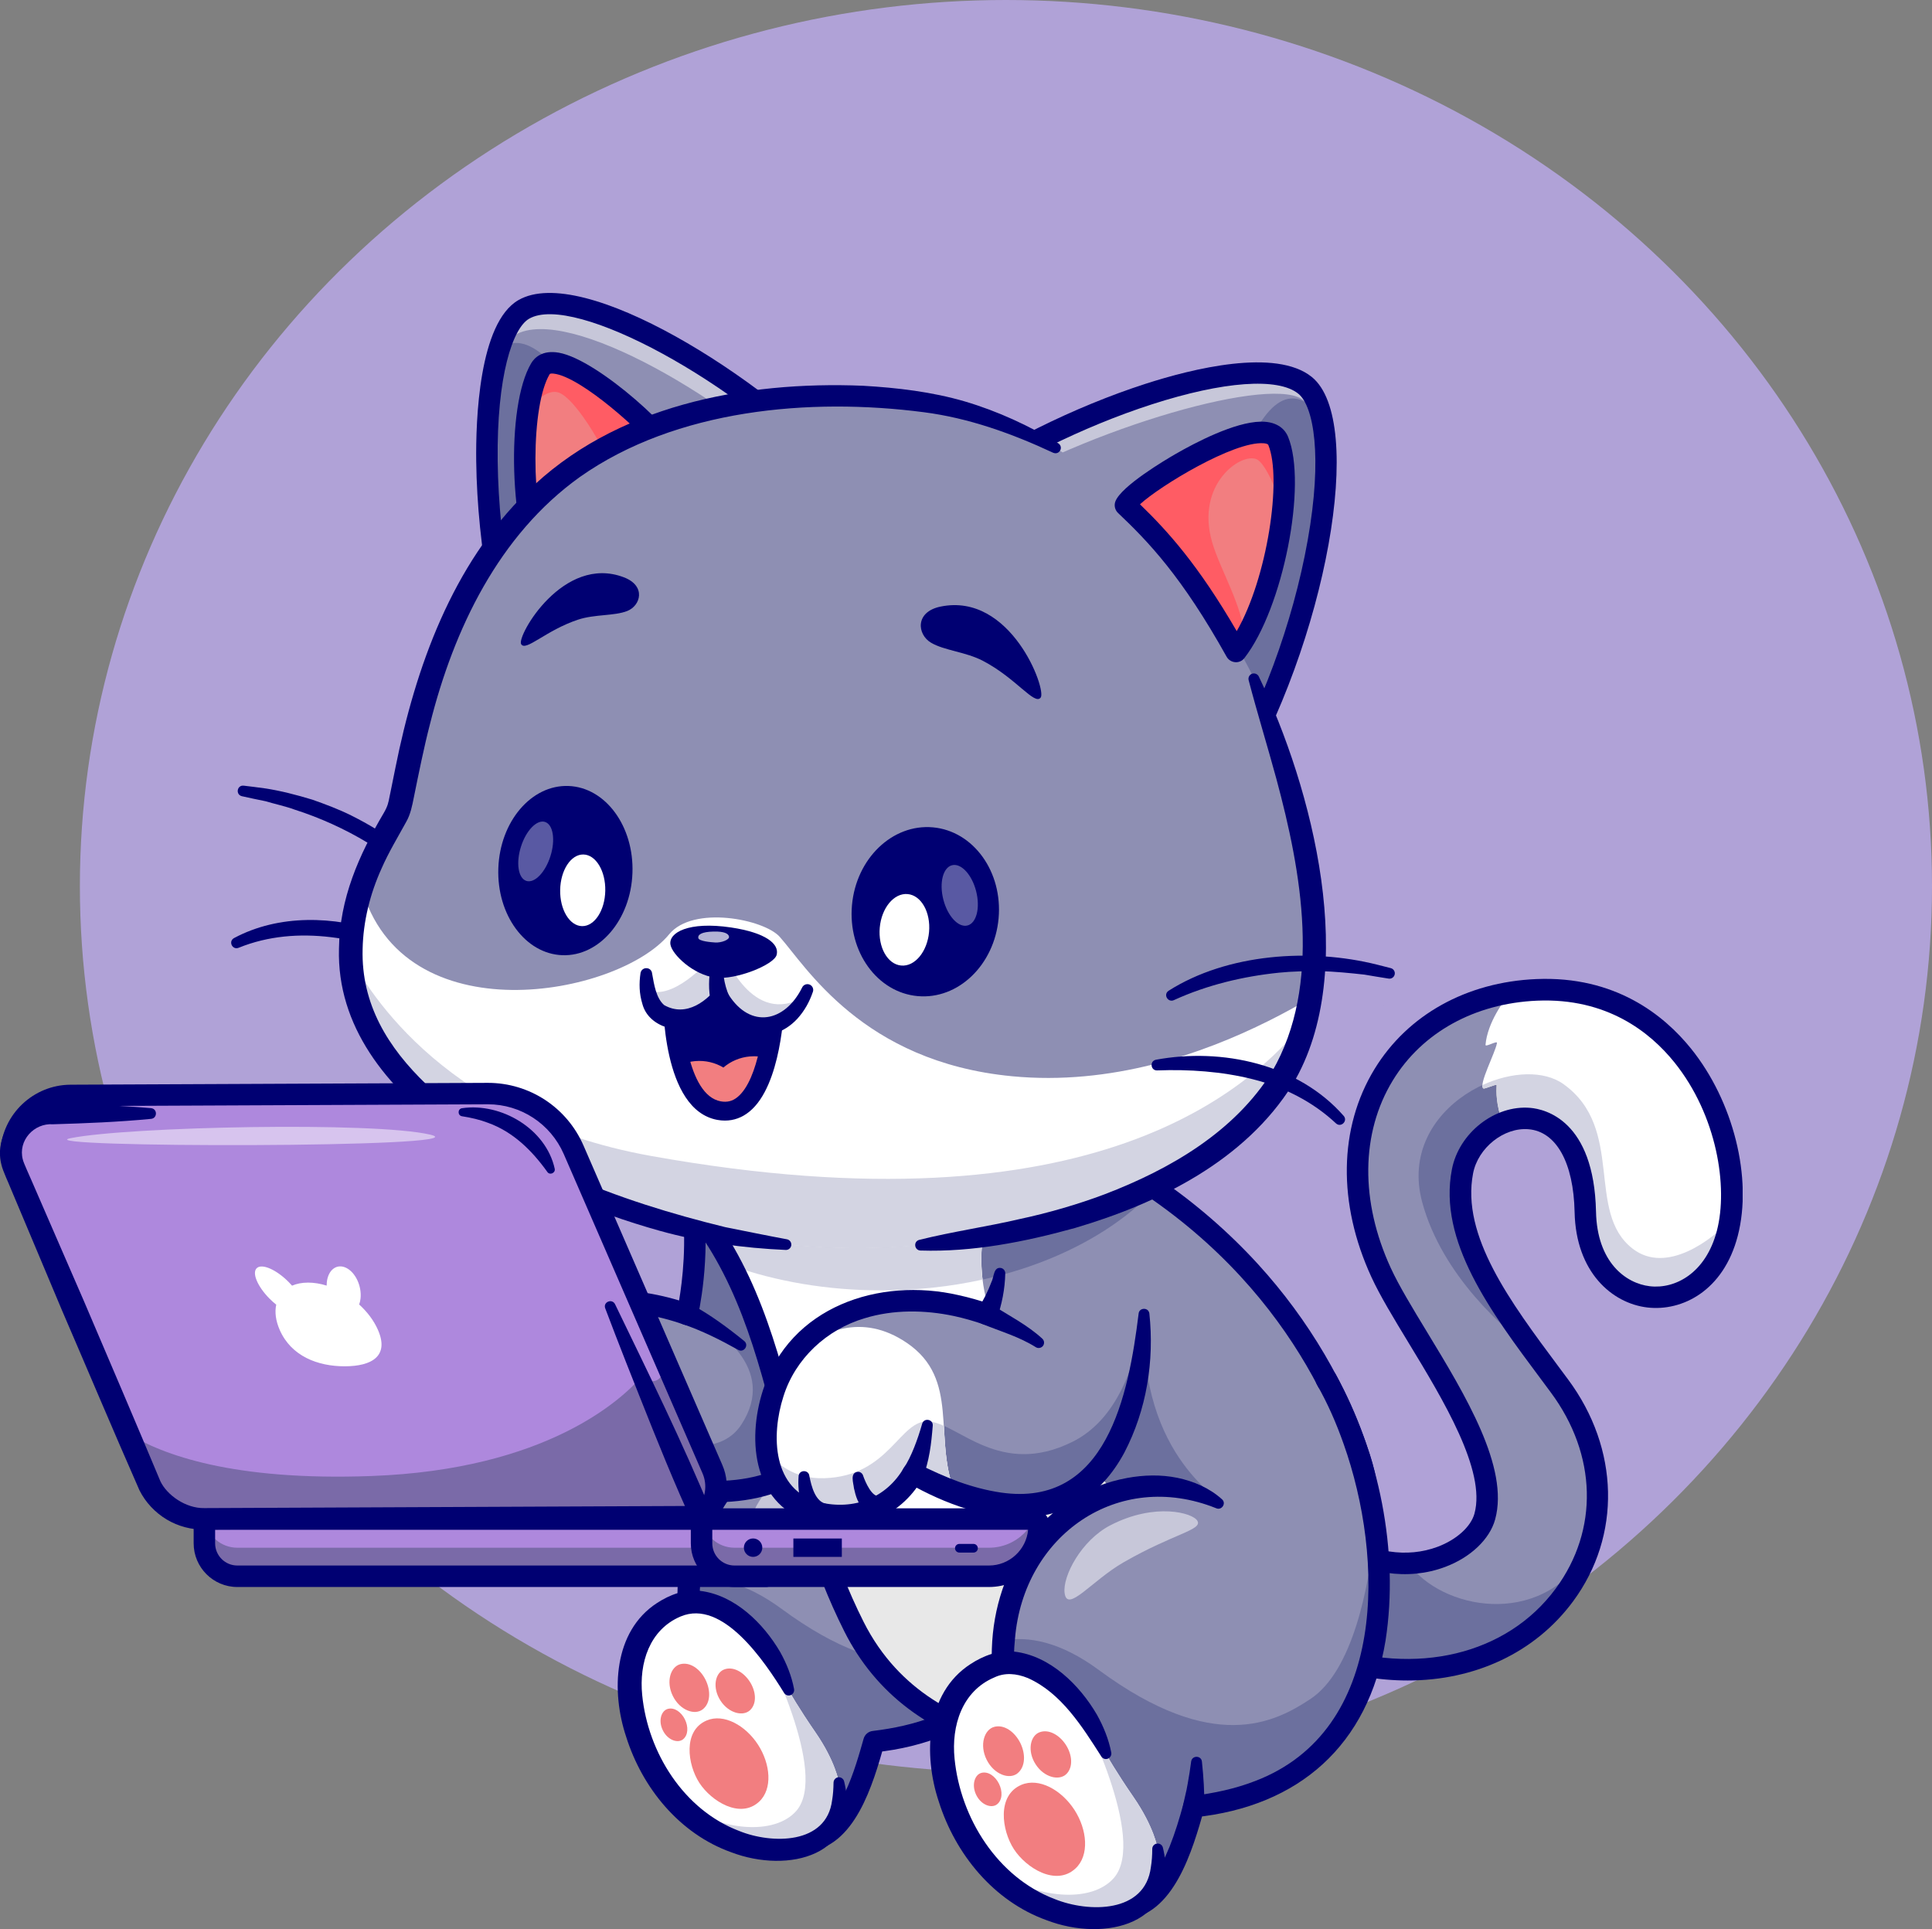 <svg width="653" height="652" viewBox="0 0 653 652" fill="none" xmlns="http://www.w3.org/2000/svg">
<rect x="0" y="0" width="653" height="652" fill="#808080" stroke="none"/>
<ellipse cx="340" cy="299.5" rx="313" ry="299.5" fill="#B0A2D7"/>
<g clip-path="url(#clip0_223_835)">
<path d="M295.366 588.598C291.028 604.911 283.831 623.871 270.06 621.964C264.711 621.224 243.159 589.494 238.782 575.945C233.569 559.808 231.955 545.889 232.966 534.112C236.856 487.665 281.166 474.448 303.691 489.261L338.858 448.479C345.977 460.763 352.241 478.594 354.886 497.457C360.527 537.772 349.673 582.797 295.366 588.598Z" fill="#8E8FB3"/>
<path d="M295.366 588.598C291.028 604.911 283.831 623.871 270.06 621.964C264.711 621.224 243.159 589.494 238.782 575.945C233.569 559.808 231.955 545.889 232.966 534.112C241.038 532.652 251.484 534.404 264.244 543.806C301.823 571.488 321.897 561.093 333.645 553.306C347.397 544.176 352.766 517.157 354.867 497.457C360.527 537.772 349.673 582.798 295.366 588.598Z" fill="#6C709E"/>
<path d="M302.679 490.799C284.862 483.402 263.971 487.315 250.686 501.428C241.603 510.811 237.226 524.184 236.545 537.188C235.962 550.6 238.646 564.285 243.003 576.899C248.936 590.37 257.319 603.14 266.714 614.489C268.037 615.949 269.282 617.389 270.877 618.44C270.896 618.46 270.974 618.499 270.838 618.44C270.799 618.421 270.74 618.401 270.682 618.401C270.643 618.401 270.526 618.401 270.643 618.401C271.421 618.499 272.296 618.518 273.074 618.421C284.006 616.688 289.199 597.047 291.884 587.684C292.292 586.185 293.557 585.172 294.996 585.017C302.018 584.18 308.923 582.7 315.4 580.189C359.049 563.604 357.668 506.996 344.441 469.756C342.068 463.002 339.208 456.402 335.688 450.29C333.431 446.144 339.422 442.542 341.99 446.689C356.228 472.501 362.939 504.913 358.387 534.171C352.805 568.509 329.989 588.657 295.755 592.239C295.755 592.239 298.886 589.552 298.867 589.572C295.152 602.634 289.024 624.592 272.685 625.76C271.518 625.76 270.312 625.779 269.165 625.526C267.492 625.156 266.189 624.125 264.924 623.073C257.941 616.435 252.69 608.318 247.438 600.356C242.945 593.115 238.451 585.756 235.514 577.639C231.255 564.558 228.512 550.697 229.018 536.857C229.835 509.974 246.076 485.758 273.561 480.716C278.949 479.743 284.551 479.587 289.958 480.677C295.346 481.787 300.617 484.084 304.644 487.782C306.2 489.164 304.527 491.637 302.679 490.799Z" fill="#000072"/>
<path d="M283.52 602.283C283.773 604.385 285.29 614.566 278.462 620.426C266.539 630.685 234.581 625.273 219.681 595.859C209.158 575.069 209.567 550.347 229.154 542.482C242.497 537.129 259.439 552.683 266.675 571.507C266.675 571.507 269.982 577.347 275.661 585.562C282.353 595.275 283.52 602.283 283.52 602.283Z" fill="white"/>
<path d="M278.462 620.426C268.484 629.03 244.423 626.616 228.142 608.318C243.664 619.414 261.968 620.251 269.145 612.036C280.252 599.324 258.194 556.635 257.63 555.564C261.307 560.216 264.458 565.706 266.675 571.507C266.675 571.507 269.982 577.347 275.661 585.562C282.372 595.275 283.52 602.283 283.52 602.283C283.753 604.386 285.27 614.547 278.462 620.426Z" fill="#D3D4E2"/>
<path d="M285.309 602.069C291.514 627.298 266.325 633.352 247.127 626.013C229.698 619.784 217.075 604.308 211.628 586.963C206.552 571.78 207.252 551.379 222.093 541.762C226.333 538.998 231.507 537.032 236.604 537.675C248.372 539.057 258.039 548.673 263.699 558.348C265.878 562.28 267.57 566.465 268.387 570.845C268.581 571.838 267.92 572.811 266.908 573.006C266.13 573.142 265.391 572.792 265.002 572.149C258.525 561.696 244.306 540.283 230.029 546.337C219.506 550.795 215.966 562.085 217.055 572.87C218.981 592.336 231.118 611.705 249.811 618.81C260.859 623.307 279.357 623.443 281.244 608.454C281.575 606.546 281.691 604.6 281.73 602.478C281.75 601.466 282.567 600.648 283.578 600.668C284.415 600.687 285.115 601.271 285.309 602.069Z" fill="#000072"/>
<path d="M256.21 589.669C260.412 596.171 261.209 604.619 256.58 608.921C250.161 614.878 240.377 608.746 236.37 602.556C232.363 596.366 230.768 584.939 238.821 581.493C244.618 579.002 252.009 583.167 256.21 589.669Z" fill="#F27E80"/>
<path d="M253.409 568.334C255.51 571.565 255.899 575.634 253.584 577.931C251.27 580.228 246.329 579.118 243.509 574.758C240.688 570.397 241.7 565.433 244.734 564.246C247.769 563.078 251.309 565.102 253.409 568.334Z" fill="#F27E80"/>
<path d="M238.471 567.73C240.26 571.351 240.202 575.614 237.518 577.717C234.834 579.819 229.835 578.086 227.423 573.22C225.011 568.353 226.645 563.331 229.932 562.455C233.239 561.598 236.681 564.11 238.471 567.73Z" fill="#F27E80"/>
<path d="M231.488 581.104C232.694 583.537 232.655 586.418 230.846 587.859C229.037 589.28 225.653 588.112 224.038 584.822C222.404 581.532 223.513 578.145 225.73 577.561C227.967 576.958 230.282 578.671 231.488 581.104Z" fill="#F27E80"/>
<g opacity="0.5">
<path d="M253.02 518.559C252.301 513.069 258.486 501.292 267.978 496.367C282.644 488.756 295.152 492.24 296.591 494.888C298.244 497.905 288.849 498.995 272.413 508.436C261.91 514.491 253.896 525.236 253.02 518.559Z" fill="white"/>
</g>
<path d="M202.019 497.418C202.019 497.418 194.472 513.692 178.6 512.018C170.1 511.103 159.208 505.71 157.749 489.982C157.476 487.101 157.515 483.869 157.963 480.248C161.814 448.265 193.908 430.746 232.305 444.236C232.305 444.236 232.344 444.041 232.441 443.652C233.141 440.323 236.448 423.407 233.939 405.089L285.329 443.983C285.329 443.983 304.041 528.097 202.019 497.418Z" fill="#8E8FB3"/>
<path d="M202.02 497.418C202.02 497.418 194.473 513.692 178.6 512.018C170.1 511.103 159.208 505.71 157.749 489.982C161.697 492.707 169.731 496.406 181.168 492.571C197.974 486.964 200.366 476.238 200.366 476.238C200.366 476.238 238.257 500.221 250.531 481.533C263.116 462.378 242.186 448.713 232.461 443.652C233.161 440.323 236.468 423.407 233.958 405.089L285.348 443.983C285.329 443.983 304.041 528.097 202.02 497.418Z" fill="#6C709E"/>
<path d="M180.954 515.755C180.059 515.755 179.145 515.716 178.211 515.599C173.893 515.132 165.802 513.283 160.025 506.022C154.928 499.617 153.022 490.799 154.345 479.801C156.173 464.617 164.07 451.964 176.558 444.177C190.835 435.281 209.956 433.646 229.523 439.525C230.613 433.14 232.286 419.708 230.34 405.595C230.068 403.609 231.449 401.779 233.433 401.507C235.437 401.234 237.246 402.617 237.518 404.602C240.397 425.47 236.001 444.294 235.826 445.073C235.592 446.065 234.931 446.922 234.036 447.428C233.141 447.915 232.072 448.012 231.099 447.662C212.251 441.043 193.772 442.016 180.39 450.329C169.808 456.928 163.098 467.693 161.542 480.657C160.452 489.67 161.853 496.678 165.685 501.506C169.828 506.703 175.78 508.046 178.97 508.397C192.002 509.779 198.441 496.444 198.713 495.88C199.471 494.264 201.319 493.427 203.05 493.933C235.592 503.725 258.583 502.635 271.382 490.721C288.266 475.012 281.847 445.053 281.769 444.761C281.341 442.795 282.567 440.868 284.512 440.42C286.476 439.992 288.402 441.218 288.849 443.165C289.161 444.566 296.221 477.523 276.323 496.016C261.89 509.448 237.479 511.336 203.751 501.681C200.775 506.489 193.364 515.755 180.954 515.755Z" fill="#000072"/>
<path d="M584.915 410.851C584.837 411.376 584.76 411.921 584.682 412.447C584.429 413.965 584.157 415.445 583.787 416.846C575.54 448.596 536.521 444.761 535.782 409.624C535.256 384.63 523.702 376.668 512.868 378.186C511.195 378.42 509.523 378.887 507.928 379.549C504.349 381.028 501.061 383.52 498.572 386.654C496.471 389.321 494.954 392.455 494.273 395.901C493.009 402.422 493.534 408.962 495.304 415.503C499.019 429.266 508.317 443.048 518.353 456.733C521.232 460.646 524.169 464.539 527.048 468.452C530.335 472.87 532.922 477.367 534.906 481.942C538.291 489.728 539.886 497.612 539.905 505.301C539.905 512.037 538.719 518.616 536.443 524.768C525.57 554.357 490.11 574.543 446.423 559.145L451.052 520.797C459.689 526.598 468.383 528.7 476.086 528.408C476.981 528.389 477.876 528.311 478.751 528.213C479.062 528.174 479.354 528.135 479.646 528.097C491.161 526.539 499.855 519.687 501.781 512.562C507.908 490.118 476.65 451.691 466.711 430.103C448.193 389.885 463.521 352.276 496.432 339.292C500.925 337.521 505.73 336.217 510.826 335.419C513.568 334.99 516.408 334.718 519.326 334.582C521.446 334.504 523.527 334.504 525.531 334.601C569.452 336.762 588.416 382.041 584.915 410.851Z" fill="#8E8FB3"/>
<path d="M536.462 524.768C525.589 554.357 490.13 574.543 446.442 559.146L451.072 520.797C459.708 526.598 468.403 528.7 476.105 528.408C486.881 543.767 520.415 550.775 536.462 524.768Z" fill="#6C709E"/>
<path d="M480.696 406.315C487.465 431.348 508.9 449.666 518.353 456.733C508.297 443.067 499.019 429.285 495.304 415.522C493.534 408.982 493.028 402.441 494.292 395.92C494.954 392.474 496.49 389.34 498.591 386.673C502.19 382.099 507.461 378.965 512.888 378.205C523.722 376.687 535.276 384.629 535.801 409.643C536.54 444.78 575.559 448.635 583.806 416.865C584.176 415.464 584.468 413.984 584.701 412.466C578.788 418.871 563.305 430.862 551.868 422.044C535.782 409.643 549.417 381.495 528.526 366.448C512.596 354.962 471.924 373.845 480.696 406.315Z" fill="#6C709E"/>
<path d="M501.373 367.869C501.781 368.161 505.905 366.234 505.866 366.74C505.73 368.901 505.574 373.261 507.928 379.549C507.947 379.529 507.967 379.529 507.986 379.529C508.297 379.393 508.608 379.276 508.92 379.179C509.192 379.081 509.464 378.984 509.756 378.906C509.97 378.848 510.203 378.77 510.437 378.712C510.631 378.653 510.845 378.595 511.059 378.556C511.662 378.42 512.265 378.303 512.868 378.225C523.702 376.707 535.256 384.649 535.782 409.644C536.521 444.78 575.54 448.635 583.787 416.866C584.157 415.464 584.448 413.985 584.682 412.466C578.769 418.871 563.286 430.862 551.848 422.044C535.762 409.644 549.397 381.495 528.507 366.448C521.855 361.659 510.923 362.165 501.042 366.74C501.022 367.265 501.1 367.694 501.373 367.869Z" fill="#686868"/>
<path d="M507.928 379.549C509.523 378.887 511.195 378.42 512.868 378.186C523.703 376.668 535.257 384.61 535.782 409.605C536.521 444.742 575.54 448.596 583.787 416.827C584.157 415.425 584.448 413.946 584.682 412.427C584.76 411.902 584.838 411.357 584.896 410.831C588.397 382.021 569.432 336.762 525.57 334.601C523.566 334.484 521.485 334.484 519.365 334.581C516.447 334.698 513.607 334.971 510.865 335.419C508.414 337.657 502.715 345.697 502.092 353.133C502.015 354.048 506.138 351.537 505.963 352.529C505.38 355.878 499.642 366.623 501.353 367.869C501.742 368.161 505.885 366.234 505.846 366.72C505.749 368.901 505.574 373.261 507.928 379.549Z" fill="white"/>
<path d="M501.373 367.869C501.781 368.161 505.905 366.234 505.866 366.74C505.73 368.901 505.574 373.261 507.928 379.549C507.947 379.529 507.967 379.529 507.986 379.529C508.297 379.393 508.608 379.276 508.92 379.179C509.192 379.081 509.464 378.984 509.756 378.906C509.97 378.848 510.203 378.77 510.437 378.712C510.651 378.653 510.865 378.595 511.059 378.556C511.662 378.42 512.265 378.303 512.868 378.225C523.702 376.707 535.256 384.649 535.782 409.644C536.521 444.78 575.54 448.635 583.787 416.866C584.157 415.464 584.448 413.985 584.682 412.466C578.769 418.871 563.286 430.862 551.848 422.044C535.762 409.644 549.397 381.495 528.507 366.448C521.855 361.659 510.923 362.165 501.042 366.74C501.022 367.265 501.1 367.694 501.373 367.869Z" fill="#D3D4E2"/>
<path d="M475.775 567.964C465.894 567.964 455.585 566.192 445.237 562.552C443.35 561.89 442.358 559.807 443.019 557.919C443.68 556.031 445.762 555.038 447.648 555.7C478.654 566.64 509.348 559.243 525.823 536.895C540.43 517.078 539.789 491.675 524.15 470.593C523.061 469.133 521.971 467.653 520.882 466.193C503.746 443.223 486.026 419.474 490.733 395.2C493.106 382.916 505.224 373.397 517.206 374.429C522.263 374.857 538.777 378.673 539.438 409.527C539.789 426.579 549.456 433.763 557.625 434.716C566.223 435.729 576.571 430.298 580.305 415.912C584.118 401.234 580.383 376.96 565.873 358.973C557.781 348.948 543.212 337.209 519.559 338.202C498.474 339.098 480.677 348.909 470.756 365.163C459.942 382.877 459.689 406.004 470.076 428.565C472.838 434.561 477.428 442.114 482.271 450.095C495.323 471.586 510.126 495.957 505.36 513.477C503.532 520.213 497.035 526.383 488.418 529.595C475.892 534.267 461.537 532.145 449.068 523.775C447.396 522.665 446.968 520.407 448.076 518.733C449.185 517.059 451.441 516.631 453.114 517.74C463.637 524.807 475.58 526.636 485.889 522.782C492.25 520.407 497.152 516.008 498.358 511.55C502.326 497.028 487.776 473.085 476.086 453.832C471.126 445.656 466.419 437.928 463.501 431.563C452.083 406.763 452.472 381.164 464.571 361.328C475.775 342.971 495.712 331.895 519.268 330.902C545.877 329.773 562.391 343.049 571.533 354.379C585.888 372.171 592.404 398.217 587.347 417.703C582.523 436.313 568.518 443.262 556.808 441.899C544.865 440.498 532.631 429.986 532.203 409.663C531.852 392.922 526.017 382.449 516.622 381.651C508.317 380.95 499.564 387.919 497.891 396.562C493.806 417.664 510.553 440.109 526.737 461.833C527.826 463.312 528.935 464.772 530.024 466.252C547.374 489.631 548.036 519.045 531.716 541.178C518.84 558.62 498.474 567.964 475.775 567.964Z" fill="#000072"/>
<path d="M436.211 565.745C413.045 583.868 381.281 593.114 352.396 590.408C325.69 587.897 301.434 575.186 288.655 549.821C267.298 507.404 266.111 463.877 247.224 427.748C243.217 420.097 238.432 412.759 232.5 405.867L345.588 380.834L349.868 379.88C365.02 386.09 378.519 393.506 390.482 401.799C426.991 427.105 449.088 460.509 459.553 492.707C469.22 522.451 454.456 551.456 436.211 565.745Z" fill="#8E8FB3"/>
<path d="M311.471 493.797C311.471 493.797 384.53 441.705 386.669 444.625C384.841 493.797 414.834 507.054 412.033 508.222C409.252 509.39 328.374 547.563 330.494 542.599C332.634 537.655 311.471 493.797 311.471 493.797Z" fill="#6C709E"/>
<path d="M390.462 401.818C371.186 422.433 336.952 436.118 297.933 436.118C279.61 436.118 262.357 433.101 247.205 427.748C243.198 420.097 238.413 412.759 232.48 405.867L345.569 380.834L349.848 379.88C365.001 386.109 378.519 393.526 390.462 401.818Z" fill="#6C709E"/>
<path d="M332.07 432.478C321.333 434.834 309.857 436.118 297.933 436.118C279.61 436.118 262.357 433.101 247.205 427.748C247.01 427.378 246.816 426.989 246.602 426.619C246.368 426.191 246.135 425.743 245.901 425.315C245.532 424.633 245.162 423.971 244.773 423.29C244.52 422.862 244.287 422.434 244.034 422.025C243.801 421.616 243.548 421.227 243.314 420.818C242.945 420.214 242.575 419.611 242.186 418.988C241.836 418.424 241.466 417.878 241.116 417.314C240.708 416.672 240.28 416.029 239.833 415.406C239.307 414.647 238.782 413.888 238.238 413.129C237.946 412.72 237.635 412.292 237.323 411.883C236.234 410.423 235.106 408.982 233.939 407.561C233.472 406.997 232.986 406.432 232.5 405.868L345.588 380.834C337.419 394.908 329.833 413.693 332.07 432.478Z" fill="#E8E8E8"/>
<path d="M381.067 567.555C373.851 579.566 363.775 586.671 352.396 590.409C325.69 587.898 301.434 575.186 288.655 549.821C283.053 538.706 278.852 527.532 275.35 516.417C262.629 476.122 259.148 436.839 232.5 405.868L345.588 380.834C335.629 398.042 326.487 422.317 335.182 444.995C342.126 463.099 353.602 477.076 364.32 489.807C384.355 513.672 401.666 533.217 381.067 567.555Z" fill="white"/>
<path d="M381.067 567.555C373.851 579.566 363.775 586.671 352.396 590.409C325.69 587.898 301.434 575.186 288.655 549.821C283.053 538.706 278.852 527.532 275.35 516.417C300.151 522.938 341.154 526.559 364.3 489.807C384.355 513.672 401.666 533.217 381.067 567.555Z" fill="#E8E8E8"/>
<path d="M332.07 432.478C321.333 434.834 309.857 436.118 297.933 436.118C279.61 436.118 262.357 433.101 247.205 427.748C247.01 427.359 246.816 426.989 246.602 426.619C246.368 426.191 246.135 425.743 245.901 425.315C245.532 424.633 245.143 423.971 244.773 423.29C244.52 422.862 244.287 422.434 244.034 422.025C243.801 421.616 243.567 421.227 243.314 420.818C242.945 420.214 242.575 419.611 242.186 418.988C241.836 418.424 241.466 417.878 241.116 417.314C240.708 416.672 240.28 416.029 239.833 415.406C239.307 414.647 238.782 413.888 238.238 413.129C237.946 412.72 237.635 412.292 237.323 411.883C236.234 410.423 235.106 408.982 233.939 407.561C233.472 406.997 232.986 406.432 232.5 405.868L345.588 380.834C337.419 394.908 329.833 413.693 332.07 432.478Z" fill="#D3D4E2"/>
<path d="M362.433 594.497C354.536 594.497 346.736 593.679 339.267 592.005C314.622 586.477 295.988 572.461 285.407 551.437C274.319 529.421 268.64 507.326 263.135 485.952C255.783 457.395 248.858 430.415 229.737 408.204C228.434 406.685 228.609 404.388 230.126 403.084C231.644 401.78 233.939 401.955 235.242 403.473C255.471 426.969 262.61 454.748 270.176 484.142C275.584 505.127 281.166 526.851 291.903 548.167C304.002 572.188 325.204 581.396 340.881 584.919C371.536 591.791 408.104 583.128 433.994 562.864C451.111 549.471 465.33 522.16 456.129 493.836C446.812 465.201 420.456 412.778 348.506 383.228C346.658 382.469 345.764 380.347 346.522 378.498C347.281 376.649 349.401 375.753 351.249 376.513C380.542 388.543 405.42 405.615 425.202 427.261C442.358 446.046 455.429 468.296 463.015 491.598C473.305 523.25 457.51 553.715 438.468 568.606C417.188 585.231 389.14 594.497 362.433 594.497Z" fill="#000072"/>
<g opacity="0.3">
<path d="M166.969 339.799C167.046 339.935 167.124 340.071 167.202 340.188L166.93 339.76C166.949 339.779 166.969 339.779 166.969 339.799Z" fill="#6B184E"/>
<path d="M467.761 339.76L467.489 340.188C467.567 340.052 467.644 339.915 467.722 339.799C467.742 339.779 467.761 339.779 467.761 339.76Z" fill="#6B184E"/>
</g>
<path d="M145.611 301.586C132.91 288.699 116.785 279.141 99.59 273.632C96.38 272.464 92.996 271.764 89.728 270.79C87.141 270.265 84.34 269.681 81.753 269.097C79.555 268.571 80.08 265.301 82.356 265.534C84.593 265.787 87.141 266.118 89.397 266.43C94.746 267.208 100.368 268.688 105.561 270.265C109.899 271.783 114.703 273.593 118.807 275.657C130.245 281.38 140.865 288.894 148.509 299.386C149.813 301.275 147.109 303.357 145.611 301.586Z" fill="#000072"/>
<path d="M142.324 325.452C123.145 317.179 100.699 312.195 80.644 320.332C78.524 321.169 77.085 318.152 79.108 317.042C94.319 308.925 112.894 309.567 128.883 315.018C134.232 316.867 139.328 319.164 144.152 322.298C144.989 322.843 145.242 323.972 144.697 324.809C144.152 325.607 143.141 325.861 142.324 325.452Z" fill="#000072"/>
<path d="M180.565 242.233L228.57 204.585L284.045 161.097C254.499 129.231 195.601 93.841 177.025 104.567C173.504 106.611 170.684 111.361 168.622 118.174C160.9 143.675 163.837 197.694 180.565 242.233Z" fill="#8E8FB3"/>
<path d="M180.565 242.233L228.57 204.585C216.861 173.497 187.431 102.328 168.641 118.174C160.9 143.674 163.837 197.694 180.565 242.233Z" fill="#6C709E"/>
<g opacity="0.5">
<path d="M167.805 121.191C169.556 117.356 171.676 114.611 174.107 113.19C191.983 102.854 247.204 135.265 277.665 166.119L284.045 161.117C254.499 129.231 195.601 93.841 177.025 104.567C173.018 106.883 169.906 112.782 167.805 121.191Z" fill="white"/>
</g>
<path d="M180.584 245.873C179.126 245.873 177.745 244.978 177.18 243.518C167.241 217.044 161.328 185.119 160.958 155.919C160.783 142.118 161.833 109.161 175.216 101.433C196.943 88.897 257.825 127.498 286.71 158.664C288.071 160.124 287.994 162.421 286.515 163.803C285.037 165.166 282.742 165.088 281.4 163.608C249.578 129.25 193.986 98.98 178.834 107.721C173.29 110.913 167.863 127.031 168.213 155.822C168.564 184.223 174.302 215.253 183.969 240.968C184.669 242.836 183.716 244.939 181.849 245.64C181.44 245.795 180.993 245.873 180.584 245.873Z" fill="#000072"/>
<path d="M185.078 197.11C195.153 184.029 203.556 175.152 210.87 168.533C217.289 162.752 222.852 158.703 227.987 155.16C226.839 148.97 189.007 113.969 182.666 124.598C180.779 127.771 179.398 132.637 178.523 138.458C175.819 156.445 178.017 183.445 185.078 197.11Z" fill="#F27E80"/>
<path d="M178.523 138.458C181.129 135.343 185.078 131.645 188.579 132.599C194.531 134.214 206.707 154.479 210.87 168.533C217.289 162.752 222.852 158.703 227.987 155.16C226.839 148.97 189.007 113.969 182.666 124.598C180.779 127.79 179.398 132.657 178.523 138.458Z" fill="#FF5C64"/>
<path d="M184.455 203.845L181.849 198.784C172.143 179.98 170.859 137.329 179.553 122.749C180.604 120.977 183.23 118.194 188.909 119.206C202.253 121.6 230.204 147.198 231.546 154.518L231.974 156.834L230.049 158.177C218.845 165.906 206.377 175.464 187.956 199.349L184.455 203.845ZM185.778 126.467C179.553 136.901 179.126 170.636 185.992 190.063C201.65 170.539 213.068 161.234 223.28 154.031C217.872 146.712 196.418 127.226 187.081 126.272C186.673 126.214 185.933 126.194 185.778 126.467Z" fill="#000072"/>
<path d="M321.722 166.217L386.883 235.634L415.048 265.632C440.763 222.65 452.472 166.529 446.812 141.436C445.645 136.278 443.739 132.423 441.074 130.263C423.704 116.208 357.317 140.21 321.722 166.217Z" fill="#8E8FB3"/>
<path d="M386.883 235.634L415.048 265.632C440.763 222.65 452.472 166.529 446.812 141.437C441.249 133.747 431.912 127.946 421.603 151.17C410.905 175.211 395.597 213.54 386.883 235.634Z" fill="#6C709E"/>
<g opacity="0.5">
<path d="M321.722 166.217L325.826 170.597C362.472 146.42 427.264 127.129 439.81 134.759C450.002 140.95 446.462 177.8 440.024 207.038C450.313 171.025 451.208 138.439 441.093 130.263C423.704 116.208 357.317 140.21 321.722 166.217Z" fill="white"/>
</g>
<path d="M415.048 269.252C414.407 269.252 413.765 269.077 413.181 268.727C411.469 267.695 410.905 265.476 411.936 263.743C426.058 240.15 437.009 210.581 441.988 182.608C447.046 154.245 444.031 137.29 438.818 133.066C431.971 127.518 413.473 128.861 389.353 136.648C366.109 144.142 341.017 156.601 323.861 169.117C322.247 170.305 319.971 169.955 318.785 168.319C317.598 166.704 317.968 164.426 319.582 163.258C337.322 150.313 363.192 137.465 387.117 129.737C402.891 124.637 431.193 117.571 443.369 127.401C461.828 142.312 448.388 216.927 418.161 267.461C417.48 268.61 416.274 269.252 415.048 269.252Z" fill="#000072"/>
<g opacity="0.7">
<path d="M353.116 149.495C354.575 150.235 353.719 152.493 352.143 152.026C341.27 148.872 330.728 146.809 321.061 145.972C309.954 145.018 295.404 144.57 278.754 145.777C279.124 141.67 279.766 137.64 280.66 133.688C294.957 133.572 307.289 134.993 316.392 136.589C327.713 138.613 340.531 143.13 353.116 149.495Z" fill="white"/>
</g>
<path d="M282.8 421.732C292.195 421.985 301.59 421.732 310.946 420.856C389.315 413.576 424.171 383.306 435.764 360.16C436.095 359.479 436.425 358.778 436.756 358.077C436.95 357.669 437.106 357.26 437.281 356.87C437.728 355.839 438.176 354.807 438.565 353.736C438.779 353.133 438.993 352.549 439.226 351.945C439.246 351.906 439.265 351.848 439.265 351.809C439.285 351.712 439.323 351.614 439.382 351.517C439.537 351.03 439.693 350.563 439.849 350.077C440.043 349.493 440.218 348.928 440.393 348.344C440.568 347.799 440.704 347.273 440.86 346.748C441.035 346.086 441.23 345.444 441.385 344.782C441.677 343.633 441.93 342.446 442.183 341.258C442.261 340.869 442.338 340.499 442.397 340.09C442.494 339.682 442.552 339.273 442.63 338.845C442.727 338.358 442.805 337.852 442.883 337.346C445.82 319.164 443.661 299.153 439.46 280.134C435.278 261.252 429.053 243.343 423.743 229.23C423.743 229.23 415.768 211.009 395.753 187.007C378.675 166.548 362.394 155.043 357.979 152.123C357.22 151.617 356.812 151.364 356.812 151.364C343.06 144.006 328.821 138.75 316.373 136.57C296.28 133.027 260.353 130.36 222.54 143.266C192.955 153.369 173.815 172.894 161.192 194.073C142.83 224.85 138.161 259.052 134.971 272.834C134.116 276.513 126.724 285.954 122.114 299.815V299.834C121.764 300.885 121.433 301.975 121.122 303.085C120.967 303.61 120.83 304.156 120.694 304.681C120.539 305.246 120.403 305.81 120.266 306.375C120.266 306.394 120.247 306.394 120.247 306.414C120.13 306.9 120.013 307.387 119.916 307.874C119.858 308.146 119.8 308.438 119.741 308.711C119.566 309.684 119.372 310.657 119.235 311.65C119.138 312.254 119.06 312.857 118.983 313.48C118.924 313.967 118.866 314.492 118.808 314.998C118.788 315.212 118.749 315.465 118.73 315.699C118.691 316.225 118.652 316.731 118.613 317.256C118.555 317.899 118.535 318.561 118.516 319.203C118.457 320.488 118.457 321.831 118.477 323.174C118.496 323.836 118.516 324.498 118.555 325.199C118.555 325.199 118.555 325.199 118.555 325.218C118.594 325.822 118.613 326.406 118.671 327.009C118.691 327.184 118.691 327.359 118.73 327.535C118.788 328.119 118.846 328.742 118.924 329.345C119.041 330.299 119.177 331.272 119.333 332.245C124.254 362.068 160.55 393.564 221.84 412.057C241.661 418.014 262.162 421.168 282.8 421.732Z" fill="#8E8FB3"/>
<path d="M141.235 369.173C158.624 385.895 185.778 401.098 221.412 411.921C241.33 417.956 261.987 421.168 282.8 421.732C292.195 421.985 301.59 421.732 310.946 420.856C389.314 413.576 424.171 383.306 435.783 360.16C436.114 359.479 436.445 358.778 436.775 358.077C436.97 357.668 437.125 357.26 437.3 356.87C437.748 355.839 438.195 354.807 438.584 353.736C438.798 353.133 439.012 352.549 439.246 351.945C439.265 351.906 439.284 351.848 439.284 351.809C439.479 351.225 439.693 350.66 439.868 350.077C440.062 349.493 440.238 348.928 440.413 348.344C440.588 347.799 440.724 347.273 440.879 346.748C441.055 346.086 441.249 345.444 441.405 344.782C441.696 343.633 441.949 342.446 442.202 341.258C442.28 340.869 442.358 340.499 442.416 340.09C442.513 339.681 442.572 339.273 442.65 338.844C442.747 338.358 442.825 337.852 442.902 337.346C438.681 339.837 433.955 342.465 428.742 345.054C406.354 356.247 375.465 366.954 342.048 363.742C291.397 358.895 272.277 326.347 263.505 316.594C258.175 310.677 234.289 305.888 226.178 315.757C208.944 336.723 135.963 350.291 122.134 299.795C121.783 300.846 121.453 301.936 121.142 303.046C120.986 303.571 120.85 304.116 120.714 304.642C120.558 305.207 120.422 305.771 120.286 306.336C120.286 306.355 120.266 306.355 120.266 306.375C120.15 306.861 120.033 307.348 119.936 307.835C119.877 308.107 119.819 308.399 119.761 308.672C119.586 309.645 119.41 310.618 119.255 311.611C119.158 312.214 119.08 312.818 119.002 313.441C118.944 313.927 118.885 314.453 118.827 314.959C118.807 315.173 118.769 315.426 118.749 315.66C118.71 316.186 118.671 316.692 118.632 317.217C118.574 317.86 118.555 318.522 118.535 319.164C118.477 320.449 118.477 321.792 118.496 323.135C118.516 323.797 118.535 324.459 118.574 325.16C118.574 325.16 118.574 325.16 118.574 325.179C118.613 325.783 118.632 326.366 118.691 326.97C118.71 327.145 118.71 327.32 118.749 327.496C118.807 328.08 118.866 328.702 118.944 329.306C119.06 330.26 119.196 331.233 119.352 332.206C121.414 344.626 128.864 357.279 141.235 369.173Z" fill="white"/>
<path d="M441.385 344.84C441.23 345.502 441.055 346.125 440.879 346.767C440.724 347.292 440.588 347.838 440.413 348.363C440.257 348.947 440.082 349.531 439.868 350.096C439.693 350.68 439.479 351.244 439.284 351.828C439.284 351.867 439.265 351.906 439.246 351.964C439.032 352.568 438.798 353.152 438.584 353.755C438.195 354.826 437.748 355.858 437.3 356.889C437.125 357.279 436.95 357.688 436.775 358.096C436.445 358.797 436.114 359.478 435.783 360.179C424.171 383.325 389.314 413.575 310.946 420.875C301.59 421.751 292.195 422.024 282.819 421.751C262.007 421.167 241.35 417.975 221.432 411.921C185.778 401.117 158.643 385.894 141.254 369.173C128.864 357.279 121.433 344.626 119.391 332.245C119.216 331.272 119.099 330.298 118.983 329.345C118.924 328.741 118.846 328.118 118.788 327.534C118.769 327.339 118.749 327.184 118.73 326.989C118.671 326.386 118.632 325.782 118.613 325.198C118.594 325.179 118.594 325.179 118.594 325.179C118.574 324.789 118.555 324.4 118.535 324.011C122.328 329.967 146.331 377.485 220.051 390.683C370.875 417.761 423.548 366.934 441.385 344.84Z" fill="#D3D4E2"/>
<path d="M355.956 153.019C341.951 146.478 327.44 141.281 312.21 139.315C273.697 134.312 228.492 138.302 196.009 161.195C168.583 180.797 153.372 212.664 145.339 244.686C143.296 252.531 141.507 261.485 139.873 269.505C139.328 272.289 138.725 275.268 137.344 277.681C134.407 283.054 131.392 287.979 128.98 293.488C125.071 302.112 122.756 311.358 122.562 320.799C122.075 339.37 131.101 354.028 144.191 366.584C171.831 392.338 208.925 405.887 245.123 414.744C252.009 416.107 259.109 417.586 265.975 418.851C266.967 419.026 267.609 419.98 267.434 420.973C267.259 421.869 266.461 422.492 265.586 422.453C251.153 421.81 236.837 419.844 222.949 415.97C180.351 404.096 113.206 372.619 114.567 320.683C114.801 303.611 121.239 289.147 129.7 274.781L130.186 273.905L130.575 273.107C131.412 271.296 131.509 269.759 131.956 267.851L133.649 259.48C140.437 225.57 152.808 190.92 178.075 166.295C207.563 137.056 251.562 128.725 291.709 130.379C303.263 131.041 314.972 132.423 326.098 135.674C337.302 138.984 347.864 143.909 357.726 149.846C359.554 151.092 358.095 153.914 355.956 153.019Z" fill="#000072"/>
<path d="M425.455 228.626C443.544 266.332 459.786 328.021 436.97 366.389C420.845 392.299 391.726 406.646 363.386 415.016C346.386 419.727 328.802 423.212 311.101 422.647C309.04 422.569 308.612 419.61 310.693 419.046C322.052 416.223 333.431 414.627 344.616 412.018C354.127 409.994 364.261 407.074 373.384 403.628C395.442 395.18 417.227 382.585 429.948 362.146C446.948 332.81 439.829 294.52 431.426 263.315C428.411 252.2 424.988 241.162 422.031 229.891C421.778 228.918 422.362 227.925 423.335 227.653C424.21 227.458 425.085 227.867 425.455 228.626Z" fill="#000072"/>
<path d="M176.13 217.667C174.671 214.942 190.349 187.261 210.889 195.125C218.417 198.006 216.588 204.702 211.978 206.513C207.583 208.226 201.047 207.564 195.426 209.413C184.494 213.014 177.589 220.412 176.13 217.667Z" fill="#000072"/>
<path d="M351.735 235.77C353.816 233.065 341.659 200.108 317.89 205.014C309.195 206.805 309.973 214.435 314.681 217.219C319.154 219.866 326.41 220.314 332.187 223.331C343.449 229.191 349.654 238.476 351.735 235.77Z" fill="#000072"/>
<path d="M380.406 170.772C390.501 180.33 402.269 192.438 417.772 220.198C418.783 218.893 419.775 217.414 420.709 215.818C427.322 204.605 432.146 186.813 433.585 171.746C434.5 162.363 434.111 154.031 432.029 149.009C427.225 137.31 382.585 164.855 380.406 170.772Z" fill="#F27E80"/>
<path d="M380.406 170.772C390.501 180.33 402.269 192.438 417.772 220.198C418.783 218.893 419.775 217.414 420.709 215.818C420.125 204.897 412.345 192.516 409.661 183.134C404.078 163.648 419.425 152.863 424.735 155.219C427.886 156.62 431.952 167.152 433.585 171.746C434.5 162.363 434.111 154.031 432.029 149.009C427.225 137.31 382.585 164.855 380.406 170.772Z" fill="#FF5C64"/>
<path d="M417.752 223.818C417.655 223.818 417.577 223.818 417.48 223.798C416.274 223.701 415.184 223.02 414.581 221.949C399.487 194.891 388.186 183.133 377.897 173.381C376.846 172.388 376.477 170.85 376.982 169.487C378.908 164.29 394.08 155.316 397.114 153.564C404.156 149.495 417.266 142.663 426.116 142.507C432.263 142.41 434.558 145.661 435.355 147.607C441.949 163.667 433.663 205.617 420.592 222.416C419.931 223.312 418.861 223.818 417.752 223.818ZM385.307 170.441C394.663 179.493 404.973 190.881 418.005 213.306C428.294 195.455 433.391 161.876 428.683 150.391C428.508 149.963 427.575 149.846 427.03 149.807C416.954 149.126 392.096 164.193 385.307 170.441Z" fill="#000072"/>
<path d="M337.516 310.385C338.94 294.636 329.002 280.863 315.319 279.624C301.635 278.385 289.388 290.149 287.964 305.898C286.541 321.648 296.479 335.42 310.162 336.66C323.846 337.899 336.093 326.135 337.516 310.385Z" fill="#000072"/>
<path d="M314.011 315.005C314.614 308.335 311.374 302.589 306.773 302.173C302.173 301.756 297.955 306.826 297.352 313.496C296.749 320.167 299.989 325.912 304.589 326.328C309.19 326.745 313.408 321.675 314.011 315.005Z" fill="white"/>
<g opacity="0.35">
<path d="M326.996 312.792C330.055 312.006 331.365 306.81 329.921 301.186C328.478 295.563 324.828 291.642 321.769 292.429C318.71 293.215 317.4 298.411 318.843 304.034C320.287 309.658 323.937 313.579 326.996 312.792Z" fill="white"/>
</g>
<path d="M213.761 295.058C214.333 279.265 204.649 266.095 192.132 265.642C179.615 265.188 169.004 277.623 168.433 293.416C167.862 309.209 177.546 322.379 190.063 322.833C202.58 323.286 213.19 310.851 213.761 295.058Z" fill="#000072"/>
<path d="M204.578 301.048C204.704 294.362 201.394 288.878 197.183 288.798C192.973 288.719 189.458 294.074 189.331 300.76C189.205 307.445 192.516 312.93 196.726 313.01C200.936 313.089 204.452 307.734 204.578 301.048Z" fill="white"/>
<g opacity="0.35">
<path d="M186.051 289.337C187.785 283.83 186.957 278.662 184.201 277.792C181.444 276.923 177.804 280.682 176.07 286.189C174.336 291.695 175.165 296.864 177.921 297.733C180.677 298.603 184.317 294.843 186.051 289.337Z" fill="white"/>
</g>
<path d="M394.975 334.853C414.893 322.22 442.941 320.39 465.407 326.016C466.964 326.386 468.52 326.794 470.076 327.203C471.048 327.456 471.632 328.449 471.379 329.403C471.146 330.318 470.27 330.882 469.356 330.746C466.691 330.337 463.832 329.851 461.187 329.403C456.324 328.858 451.072 328.352 446.17 328.215C441.716 328.196 436.737 328.293 432.321 328.741C420.145 329.987 408.027 332.887 396.881 337.968C394.839 339.039 393.03 336.177 394.975 334.853Z" fill="#000072"/>
<path d="M390.657 358.174C412.987 354.028 438.798 359.595 454.165 377.154C455.643 378.886 453.211 381.222 451.539 379.665C443.661 372.287 433.838 367.362 423.432 364.754C412.967 362.126 401.88 361.367 391.104 361.775C388.906 361.853 388.498 358.661 390.657 358.174Z" fill="#000072"/>
<path d="M261.948 337.929C261.948 337.929 261.696 347.916 259.284 357.61C256.813 367.479 252.067 377.037 243.042 375.383C236.409 374.176 232.558 367.402 230.321 359.751C226.975 348.344 227.248 334.932 227.248 334.932L261.948 337.929Z" fill="#000072"/>
<path d="M259.284 357.61C256.813 367.48 252.067 377.038 243.042 375.383C236.409 374.176 232.558 367.402 230.321 359.752C231.78 359.148 233.355 358.759 234.989 358.623C238.451 358.331 241.739 359.148 244.501 360.803C246.952 358.701 250.064 357.338 253.507 357.046C255.51 356.871 257.455 357.065 259.284 357.61Z" fill="#F27E80"/>
<path d="M245.007 378.731C244.17 378.731 243.314 378.653 242.458 378.497C223.824 375.091 223.98 338.961 224.058 334.854C224.097 333.121 225.497 331.739 227.228 331.739C227.248 331.739 227.267 331.739 227.287 331.739C229.037 331.778 230.438 333.219 230.399 334.971C230.224 344.626 232.247 370.146 243.606 372.229C245.785 372.619 247.574 372.171 249.266 370.789C256.541 364.871 258.603 344.996 258.797 337.832C258.836 336.1 260.256 334.737 261.968 334.737C261.987 334.737 262.026 334.737 262.046 334.737C263.796 334.776 265.177 336.236 265.138 337.988C265.061 340.927 264.127 366.895 253.273 375.714C250.822 377.719 248.021 378.731 245.007 378.731Z" fill="#000072"/>
<path d="M218.456 328.917C218.456 328.917 218.008 339.974 223.532 342.894C231.935 347.352 239.482 342.271 243.392 337.677C243.392 337.677 249.83 350.311 262.26 346.028C269.534 343.517 272.938 334.484 272.938 334.484L242.186 321.89L218.456 328.917Z" fill="white"/>
<path d="M223.532 342.874C231.157 348.208 239.463 342.271 243.392 337.677C243.392 337.677 251.017 351.731 262.902 347.118C267.084 345.483 268.367 341.667 268.64 338.416C252.184 344.646 243.762 320.079 243.762 320.079C239.424 325.199 229.057 336.606 220.498 335.185C220.245 337.871 220.751 340.947 223.532 342.874Z" fill="#D3D4E2"/>
<path d="M244.345 323.408C244.073 327.865 244.637 332.635 246.485 336.722C248.197 341.219 241.408 343.341 240.26 338.669C239.405 334.659 239.521 330.571 240.222 326.581C240.455 325.276 240.727 324.05 241.136 322.726C241.389 321.85 242.303 321.364 243.178 321.617C243.976 321.85 244.442 322.629 244.345 323.408Z" fill="#000072"/>
<path d="M262.493 322.745C261.579 326.113 248.644 331.272 241.778 330.415C234.406 329.52 227.17 322.648 226.606 319.241C225.944 315.251 232.636 311.319 247.088 313.46C258.895 315.231 263.485 319.066 262.493 322.745Z" fill="#000072"/>
<g opacity="0.7">
<path d="M246.407 316.575C246.582 317.606 243.839 318.677 241.719 318.541C240.513 318.463 236.215 318.151 236.02 317.022C235.826 315.893 237.109 314.939 241.136 314.842C244.793 314.745 246.251 315.543 246.407 316.575Z" fill="white"/>
</g>
<path d="M220.401 328.995C221.082 332.752 221.724 337.307 224.486 339.702C231.935 343.926 239.288 338.358 243.548 332.168L246.271 336.198C253.721 347.858 265.275 345.464 271.091 333.803C271.538 332.771 272.783 332.324 273.794 332.83C274.65 333.278 275.059 334.27 274.767 335.166C273.58 338.65 271.927 341.629 269.457 344.354C260.451 354.029 246.076 350.583 240.474 339.156C240.474 339.156 245.862 339.779 245.862 339.799C243.626 342.621 240.805 345.016 237.304 346.554C230.321 349.921 219.273 347.488 217.114 339.293C216.044 335.769 215.966 332.441 216.491 328.859C216.666 327.788 217.678 327.068 218.748 327.243C219.681 327.36 220.323 328.119 220.401 328.995Z" fill="#000072"/>
<path d="M258.895 532.749H80.216C74.07 532.749 69.091 527.766 69.091 521.614V513.419H237.129L258.895 532.749Z" fill="#AE88DD"/>
<path d="M258.895 532.749H80.216C74.07 532.749 69.091 527.766 69.091 521.614V513.419H69.188C69.907 518.87 74.576 523.094 80.216 523.094H248.021L258.895 532.749Z" fill="#7A6AA8"/>
<path d="M258.895 536.369H80.216C72.067 536.369 65.453 529.751 65.453 521.594V513.399C65.453 511.394 67.068 509.778 69.071 509.778H237.109C238.004 509.778 238.86 510.109 239.521 510.693L261.307 530.023C262.435 531.016 262.824 532.612 262.299 534.033C261.754 535.454 260.412 536.369 258.895 536.369ZM72.708 517.039V521.594C72.708 525.741 76.073 529.108 80.216 529.108H249.344L235.748 517.039H72.708Z" fill="#000072"/>
<path d="M237.129 513.399L206.493 512.192L76.988 507.033H76.91C69.188 507.033 62.108 502.731 58.567 495.84L3.715 389.203C4.046 383.889 6.419 379.139 10.037 375.733C13.655 372.326 18.517 370.224 23.847 370.204L164.771 369.581C177.394 369.523 188.832 376.998 193.87 388.581L224.952 460.1L240.786 496.521C243.314 502.361 241.836 509.155 237.129 513.399Z" fill="#AE88DD"/>
<path d="M237.129 513.4L206.493 512.193C210.014 495.471 216.647 465.493 216.647 465.493C216.647 465.493 223.922 470.866 224.952 460.12L240.786 496.542C243.314 502.362 241.836 509.156 237.129 513.4Z" fill="#7A6AA8"/>
<path d="M237.129 517.039C237.09 517.039 237.032 517.039 236.993 517.039L76.929 510.674H76.91C67.787 510.674 59.54 505.652 55.358 497.534L0.506 390.897C0.214 390.313 0.078 389.671 0.117 389.009C0.895 376.492 11.321 366.662 23.847 366.603L164.771 365.98C164.829 365.98 164.868 365.98 164.926 365.98C178.951 365.98 191.613 374.273 197.215 387.16L244.131 495.101C247.282 502.362 245.454 510.81 239.58 516.124C238.879 516.708 238.024 517.039 237.129 517.039ZM76.988 503.413C77.026 503.413 77.085 503.413 77.124 503.413L235.67 509.72C238.452 506.508 239.171 501.953 237.46 497.982L190.543 390.041C186.089 379.821 176.052 373.222 164.907 373.222C164.868 373.222 164.829 373.222 164.79 373.222L23.867 373.845C15.464 373.884 8.422 380.249 7.43 388.503L61.796 494.205C64.733 499.889 70.51 503.413 76.91 503.413C76.929 503.413 76.949 503.413 76.988 503.413Z" fill="#000072"/>
<path d="M237.129 512.601L69.091 513.341H68.993C61.271 513.341 54.21 509.039 50.67 502.167L43.045 484.356L4.785 394.83C1.089 386.187 7.411 376.57 16.806 376.531L156.173 375.909C169.225 375.85 181.051 383.559 186.245 395.531L216.647 465.473L237.129 512.601Z" fill="#AE88DD"/>
<path d="M237.129 512.601L69.091 513.34H68.993C61.271 513.34 54.21 509.038 50.67 502.167L43.045 484.355C54.774 491.694 78.816 500.571 125.479 498.858C184.747 496.697 210.111 472.948 216.647 465.492L237.129 512.601Z" fill="#7A6AA8"/>
<path d="M156.173 374.546C169.4 372.619 184.533 381.515 187.49 395.005C187.801 396.446 185.817 397.302 185 396.095C179.806 388.834 173.407 382.508 164.907 379.471C162.145 378.42 159.208 377.739 156.173 377.271C154.617 377.038 154.617 374.76 156.173 374.546Z" fill="#000072"/>
<path d="M207.874 440.771C219.137 464.091 230.632 487.315 240.494 511.258C241.466 513.555 239.638 516.261 237.148 516.222L69.11 516.962C64.675 517.04 60.201 515.852 56.35 513.555C52.44 511.219 49.172 507.754 47.13 503.666C38.552 484.18 29.371 462.378 20.89 442.717C16.65 432.556 7.994 412.097 3.735 401.935C3.034 400.105 0.895 395.628 0.486 393.662C-1.653 385.525 3.287 376.415 11.282 373.865C13.402 373.125 15.678 372.93 17.895 373.008C28.963 373.242 40.011 373.573 51.059 374.527C53.277 374.76 53.218 377.933 51.079 378.147C40.03 379.218 29.002 379.646 17.934 379.977C11.476 379.51 6.03 385.486 7.703 391.871C7.975 393.117 10.134 397.672 10.659 398.976C15.075 409.099 23.866 429.441 28.282 439.544C36.704 459.264 45.983 480.949 54.21 500.63C56.408 505.243 62.711 509.837 69.09 509.701L237.129 508.961L233.822 514.042C232.441 511.122 231.099 508.182 229.815 505.204C223.377 490.39 217.522 475.323 211.551 460.295C209.178 454.28 206.863 448.246 204.568 442.192C203.751 440.07 206.843 438.765 207.874 440.771Z" fill="#000072"/>
<path d="M334.248 532.749H248.255C242.108 532.749 237.129 527.766 237.129 521.614V513.419H348.817C350.14 513.419 351.19 514.49 351.19 515.794C351.19 525.157 343.604 532.749 334.248 532.749Z" fill="#AE88DD"/>
<path d="M351.19 515.794C351.19 520.485 349.304 524.709 346.23 527.785C343.157 530.861 338.936 532.749 334.248 532.749H248.255C242.108 532.749 237.129 527.766 237.129 521.614V513.419H237.226C237.946 518.87 242.614 523.094 248.255 523.094H334.248C338.936 523.094 343.157 521.206 346.23 518.13C347.572 516.787 348.662 515.229 349.498 513.516C350.471 513.808 351.19 514.723 351.19 515.794Z" fill="#7A6AA8"/>
<path d="M334.248 536.369H248.255C240.105 536.369 233.491 529.751 233.491 521.594V513.399C233.491 511.394 235.106 509.778 237.109 509.778H348.798C352.104 509.778 354.808 512.484 354.808 515.793C354.808 527.142 345.588 536.369 334.248 536.369ZM240.747 517.039V521.594C240.747 525.741 244.112 529.108 248.255 529.108H334.248C341.173 529.108 346.872 523.794 347.495 517.039H240.747Z" fill="#000072"/>
<path d="M322.733 504.464C318.337 502.829 313.63 500.688 308.592 498.001C306.744 500.824 299.236 514.081 279.921 511.998C271.48 511.083 260.665 505.749 259.089 490.234C258.797 487.295 258.817 483.966 259.284 480.229C260.315 471.624 263.407 464.072 268.095 457.881C280.855 441.062 305.558 434.346 333.626 444.216C333.626 444.216 337.03 437.539 337.964 430.161L386.475 443.904L386.65 443.963C386.669 443.982 388.673 529.109 322.733 504.464Z" fill="#8E8FB3"/>
<path d="M322.733 504.464C318.337 502.829 313.63 500.688 308.592 498.001C306.745 500.824 299.236 514.081 279.921 511.998C271.48 511.083 260.665 505.749 259.089 490.234C262.24 494.459 268.29 499.87 278.54 499.559C300.792 498.877 304.021 479.567 313.961 480.365C323.881 481.163 337.983 499.481 362.491 487.295C377.566 479.8 383.966 461.424 386.475 443.943L386.65 444.002C386.669 443.982 388.673 529.109 322.733 504.464Z" fill="#6C709E"/>
<path d="M322.733 504.464C318.337 502.829 313.63 500.688 308.592 498.002C306.744 500.824 299.236 514.081 279.921 511.998C279.649 511.978 279.377 511.939 279.124 511.901C279.104 511.901 279.085 511.901 279.066 511.901C278.813 511.862 278.56 511.823 278.326 511.784C278.054 511.745 277.782 511.686 277.509 511.628C277.295 511.589 277.082 511.55 276.868 511.492C276.498 511.414 276.128 511.317 275.759 511.219C275.525 511.161 275.292 511.083 275.078 511.025C274.319 510.791 273.561 510.518 272.822 510.207C272.666 510.148 272.53 510.071 272.374 510.012C271.441 509.603 270.507 509.117 269.612 508.552C269.359 508.397 269.126 508.241 268.873 508.066C268.581 507.871 268.309 507.676 268.037 507.462C267.764 507.268 267.492 507.053 267.22 506.82C266.947 506.586 266.675 506.372 266.422 506.119C266.286 506.002 266.15 505.866 266.033 505.749C265.644 505.379 265.275 504.97 264.905 504.562C264.769 504.425 264.652 504.289 264.536 504.133C263.933 503.433 263.388 502.654 262.863 501.836C262.727 501.603 262.571 501.35 262.435 501.116C262.046 500.454 261.696 499.773 261.365 499.033C261.229 498.722 261.093 498.391 260.957 498.06C260.937 497.982 260.898 497.924 260.859 497.846C260.723 497.515 260.606 497.184 260.49 496.834C260.412 496.6 260.354 496.366 260.276 496.133C260.198 495.919 260.14 495.705 260.081 495.49C260.062 495.393 260.023 495.296 260.003 495.198C259.926 494.945 259.867 494.712 259.809 494.459C259.789 494.342 259.77 494.245 259.731 494.147C259.653 493.855 259.595 493.544 259.537 493.232C259.459 492.823 259.381 492.395 259.323 491.967C259.303 491.792 259.264 491.597 259.245 491.402C259.206 491.033 259.148 490.663 259.109 490.293C262.26 494.517 268.328 499.929 278.56 499.598C300.812 498.916 304.041 479.606 313.98 480.404C315.556 480.54 317.209 481.085 319.018 481.903C319.446 489.222 319.699 496.95 322.733 504.464Z" fill="#E8E8E8"/>
<path d="M322.733 504.464C318.337 502.829 313.63 500.688 308.592 498.002C306.745 500.824 299.236 514.081 279.921 511.998C269.865 510.927 256.463 503.569 259.284 480.229C260.315 471.625 263.407 464.072 268.095 457.881C277.471 450.017 291.145 443.437 306.492 453.852C324.64 466.174 315.264 486.01 322.733 504.464Z" fill="white"/>
<path d="M322.733 504.464C318.337 502.829 313.63 500.688 308.592 498.002C306.744 500.824 299.236 514.081 279.921 511.998C279.649 511.978 279.377 511.939 279.124 511.901C279.104 511.901 279.085 511.901 279.066 511.901C278.813 511.862 278.56 511.823 278.326 511.784C278.054 511.745 277.782 511.686 277.509 511.628C277.295 511.589 277.082 511.55 276.868 511.492C276.498 511.414 276.128 511.317 275.759 511.219C275.525 511.161 275.292 511.083 275.078 511.025C274.319 510.791 273.561 510.518 272.822 510.207C272.666 510.148 272.53 510.071 272.374 510.012C271.441 509.603 270.507 509.117 269.612 508.552C269.359 508.397 269.126 508.241 268.873 508.066C268.581 507.871 268.309 507.676 268.037 507.462C267.764 507.248 267.492 507.053 267.22 506.82C266.947 506.586 266.675 506.372 266.422 506.119C266.286 506.002 266.15 505.866 266.033 505.749C265.644 505.379 265.275 504.97 264.905 504.562C264.769 504.425 264.652 504.289 264.536 504.133C263.933 503.433 263.388 502.654 262.863 501.836C262.727 501.603 262.571 501.35 262.435 501.116C262.046 500.454 261.696 499.773 261.365 499.033C261.229 498.722 261.093 498.391 260.957 498.06C260.937 497.982 260.898 497.924 260.859 497.846C260.723 497.515 260.606 497.184 260.49 496.834C260.412 496.6 260.354 496.366 260.276 496.133C260.198 495.919 260.14 495.705 260.081 495.49C260.062 495.393 260.023 495.296 260.003 495.198C259.926 494.945 259.867 494.712 259.809 494.459C259.789 494.342 259.77 494.245 259.731 494.147C259.653 493.855 259.595 493.544 259.537 493.232C259.459 492.823 259.381 492.395 259.323 491.967C259.303 491.792 259.264 491.597 259.245 491.402C259.206 491.033 259.148 490.663 259.109 490.293C262.26 494.517 268.328 499.929 278.56 499.598C300.812 498.916 304.041 479.606 313.98 480.404C315.556 480.54 317.209 481.085 319.018 481.903C319.446 489.222 319.699 496.95 322.733 504.464Z" fill="#D3D4E2"/>
<path d="M388.478 443.925C390.19 460.004 387.545 476.511 380.017 490.955C363.795 521.089 332.362 515.755 306.9 501.195L311.646 499.968C304.08 512.972 289.608 518.364 275.195 514.802C254.674 509.39 252.262 487.198 257.903 469.756C266.967 441.647 297.097 431.544 324.017 437.734C327.693 438.532 331.292 439.584 334.832 440.791L330.397 442.562C332.264 439.778 333.898 436.469 335.104 433.276C335.999 431.602 335.746 428.021 338.43 428.566C339.247 428.799 339.792 429.558 339.773 430.357C339.656 435.69 338.644 440.79 336.874 445.832C336.038 447.467 334.132 448.207 332.439 447.604C329.172 446.494 325.865 445.521 322.5 444.801C312.58 442.679 301.979 442.562 292.292 445.521C279.455 449.297 268.795 459.147 264.788 471.976C260.568 485.076 260.995 503.745 277.023 507.735C288.519 510.499 299.606 506.373 305.558 495.978C306.589 494.381 308.67 493.856 310.304 494.751C314.817 497.009 319.407 499.092 324.075 500.805C328.763 502.479 333.529 503.745 338.294 504.445C374.065 509.624 381.456 471.45 384.841 443.983C385.016 441.881 388.186 441.764 388.478 443.925Z" fill="#000072"/>
<path d="M315.264 481.786C314.778 487.996 314.116 493.719 311.802 499.695C311.063 501.603 308.923 502.537 307.036 501.758C304.897 500.921 304.06 498.196 305.383 496.308C306.764 494.283 307.95 491.772 308.981 489.203C310.012 486.614 310.926 483.869 311.685 481.182C312.288 479.1 315.4 479.645 315.264 481.786Z" fill="#000072"/>
<path d="M350.121 455.332C344.363 451.73 338.294 450.017 331.973 447.467C327.149 445.287 330.708 438.357 335.299 441.024C340.862 444.528 347.32 447.857 352.26 452.412C353.019 453.074 353.097 454.222 352.435 454.981C351.832 455.643 350.86 455.779 350.121 455.332Z" fill="#000072"/>
<path d="M403.475 610.575C399.001 627.394 391.59 646.919 377.411 644.972C371.886 644.213 349.693 611.51 345.18 597.552C339.811 580.928 338.158 566.581 339.17 554.434C343.176 506.567 388.828 492.96 412.034 508.221L448.271 466.193C455.624 478.846 462.062 497.223 464.785 516.67C470.62 558.191 459.417 604.599 403.475 610.575Z" fill="#8E8FB3"/>
<path d="M403.475 610.576C399.001 627.394 391.59 646.919 377.411 644.973C371.886 644.213 349.693 611.51 345.18 597.553C339.811 580.928 338.158 566.582 339.17 554.435C347.475 552.936 358.251 554.727 371.4 564.421C410.108 592.959 430.823 582.233 442.922 574.212C457.102 564.81 462.626 536.973 464.785 516.67C470.62 558.192 459.417 604.599 403.475 610.576Z" fill="#6C709E"/>
<path d="M411.042 509.74C377.8 496.425 345.939 518.967 343.06 553.831C341.543 568.878 344.558 584.354 349.401 598.526C354.38 610.206 361.577 621.126 369.085 631.385C371.789 634.85 374.901 639.055 378.15 641.391C378.111 641.371 378.052 641.371 378.014 641.352C377.975 641.352 377.858 641.352 377.975 641.352L378.344 641.391C387.311 642.169 392.31 631.268 395.286 624.182C397.153 619.51 398.651 614.605 399.993 609.622C400.402 608.142 401.666 607.11 403.105 606.955C410.341 606.079 417.46 604.56 424.152 601.971C469.181 584.86 467.781 526.461 454.145 488.054C451.694 481.085 448.738 474.291 445.12 467.984C442.864 463.838 448.855 460.237 451.422 464.383C466.069 490.955 472.974 524.339 468.306 554.454C462.548 589.785 439.09 610.517 403.864 614.196C403.864 614.196 406.996 611.51 406.976 611.529C403.144 624.941 396.881 647.542 380.095 648.729C378.908 648.749 377.663 648.749 376.496 648.496C374.785 648.126 373.462 647.055 372.178 645.985C364.981 639.152 359.574 630.801 354.186 622.586C349.556 615.13 344.947 607.558 341.912 599.207C337.516 585.736 334.715 571.467 335.24 557.238C336.096 529.595 352.785 504.678 381.048 499.5C386.591 498.488 392.349 498.332 397.912 499.461C403.456 500.61 408.863 502.946 413.045 506.742C414.582 508.124 412.889 510.596 411.042 509.74Z" fill="#000072"/>
<path d="M391.26 624.669C391.513 626.83 393.069 637.322 386.047 643.376C373.773 653.966 340.823 648.36 325.476 618.051C314.622 596.618 315.05 571.137 335.24 563.039C348.992 557.51 366.459 573.55 373.909 592.958C373.909 592.958 377.313 598.974 383.168 607.441C390.073 617.467 391.26 624.669 391.26 624.669Z" fill="white"/>
<path d="M386.047 643.376C375.757 652.234 350.976 649.742 334.19 630.898C350.179 642.325 369.047 643.201 376.457 634.733C387.914 621.632 365.176 577.658 364.592 576.548C368.385 581.357 371.634 587.002 373.909 592.978C373.909 592.978 377.313 598.993 383.168 607.461C390.073 617.467 391.26 624.689 391.26 624.689C391.513 626.849 393.069 637.322 386.047 643.376Z" fill="#D3D4E2"/>
<path d="M393.049 624.455C399.351 650.384 373.52 656.536 353.797 649.002C335.882 642.598 322.889 626.674 317.287 608.843C312.074 593.251 312.774 572.285 328.024 562.416C332.362 559.574 337.672 557.569 342.885 558.211C354.983 559.632 364.903 569.521 370.719 579.468C372.976 583.498 374.726 587.8 375.602 592.316C375.796 593.309 375.135 594.282 374.143 594.477C373.365 594.633 372.606 594.263 372.217 593.62C365.72 583.459 358.679 572.169 347.417 567.146C343.468 565.531 339.559 565.258 336.077 566.932C325.184 571.546 321.508 583.225 322.636 594.399C324.62 614.508 337.166 634.5 356.481 641.839C367.977 646.472 387.039 646.647 388.984 631.054C389.315 629.069 389.451 627.064 389.451 624.883C389.451 623.871 390.287 623.054 391.299 623.073C392.154 623.073 392.855 623.657 393.049 624.455Z" fill="#000072"/>
<path d="M406.237 595.372C406.801 600.609 407.112 605.767 407.054 611.043C406.86 615.87 399.857 615.812 399.74 610.984C400.168 608.259 401.005 605.592 401.433 602.828C401.88 600.356 402.289 597.825 402.6 595.333C402.911 593.211 406.023 593.25 406.237 595.372Z" fill="#000072"/>
<path d="M249.48 456.208C243.567 452.899 237.226 449.706 230.866 447.565C225.983 445.677 229.037 438.63 233.744 440.907C240.222 444.45 245.882 448.655 251.562 453.249C253.254 454.67 251.387 457.337 249.48 456.208Z" fill="#000072"/>
<path d="M363.133 611.666C367.471 618.362 368.288 627.064 363.503 631.502C356.89 637.634 346.794 631.327 342.671 624.942C338.547 618.557 336.894 606.78 345.199 603.237C351.171 600.687 358.796 604.989 363.133 611.666Z" fill="#F27E80"/>
<path d="M360.235 589.688C362.394 593.017 362.803 597.222 360.43 599.577C358.037 601.933 352.941 600.804 350.043 596.307C347.144 591.83 348.175 586.71 351.307 585.484C354.419 584.277 358.076 586.36 360.235 589.688Z" fill="#F27E80"/>
<path d="M344.849 589.065C346.697 592.783 346.619 597.183 343.877 599.363C341.134 601.543 335.96 599.733 333.47 594.73C330.981 589.727 332.673 584.529 336.057 583.634C339.442 582.739 342.982 585.347 344.849 589.065Z" fill="#F27E80"/>
<path d="M337.652 602.867C338.897 605.378 338.858 608.357 336.991 609.817C335.124 611.277 331.642 610.07 329.969 606.682C328.296 603.295 329.425 599.791 331.72 599.188C334.015 598.584 336.407 600.356 337.652 602.867Z" fill="#F27E80"/>
<path d="M254.538 526.189C256.256 526.189 257.65 524.795 257.65 523.075C257.65 521.354 256.256 519.96 254.538 519.96C252.819 519.96 251.425 521.354 251.425 523.075C251.425 524.795 252.819 526.189 254.538 526.189Z" fill="#000072"/>
<path d="M284.531 519.979H268.153V526.189H284.531V519.979Z" fill="#000072"/>
<path d="M329.035 524.729H324.25C323.434 524.729 322.792 524.067 322.792 523.269C322.792 522.451 323.453 521.809 324.25 521.809H329.035C329.852 521.809 330.494 522.47 330.494 523.269C330.514 524.067 329.852 524.729 329.035 524.729Z" fill="#000072"/>
<path d="M291.748 498.8C292.409 500.727 294.782 506.295 297.233 505.535C301.979 503.55 305.052 510.344 300.442 512.621C299.411 513.166 298.108 512.913 297.038 512.796C295.054 512.582 293.245 511.57 292.098 510.383C289.978 508.202 289.219 505.691 288.635 503.005C288.46 501.233 287.177 497.768 289.9 497.437C290.775 497.379 291.534 497.983 291.748 498.8Z" fill="#000072"/>
<path d="M273.561 498.858C274.242 502.265 275.525 507.638 279.416 508.319C285.115 509.409 282.547 517.604 277.218 515.229C270.779 512.504 269.457 505.01 269.923 498.858C270.137 496.659 273.347 496.678 273.561 498.858Z" fill="#000072"/>
<g opacity="0.5">
<path d="M359.827 538.414C359.088 532.75 365.467 520.622 375.232 515.541C390.345 507.696 403.242 511.298 404.72 514.023C406.432 517.138 396.745 518.267 379.803 528C368.988 534.21 360.741 545.286 359.827 538.414Z" fill="white"/>
</g>
<path d="M121.395 440.887C124.118 443.359 126.355 446.299 127.736 449.452C131.626 458.29 125.713 461.755 116.551 461.774C107.39 461.794 98.442 458.348 94.552 449.511C93.171 446.357 92.821 443.418 93.365 440.945C92.587 440.323 91.829 439.641 91.07 438.882C86.927 434.677 85.04 430.044 86.869 428.526C88.678 427.008 93.521 429.168 97.645 433.373C98.014 433.762 98.384 434.132 98.715 434.522C100.251 433.86 102.06 433.49 104.102 433.49C106.164 433.49 108.284 433.84 110.405 434.502C110.405 434.113 110.424 433.723 110.463 433.354C110.91 429.149 113.828 426.969 116.979 428.487C120.13 430.005 122.309 434.638 121.861 438.843C121.784 439.563 121.628 440.264 121.395 440.887Z" fill="white"/>
<g opacity="0.5">
<path d="M23.886 384.669C43.454 380.756 126.646 379.004 145.495 383.501C164.323 388.017 7.489 387.959 23.886 384.669Z" fill="white"/>
</g>
</g>
<defs>
<clipPath id="clip0_223_835">
<rect width="589" height="553" fill="white" transform="translate(0 99)"/>
</clipPath>
</defs>
</svg>
